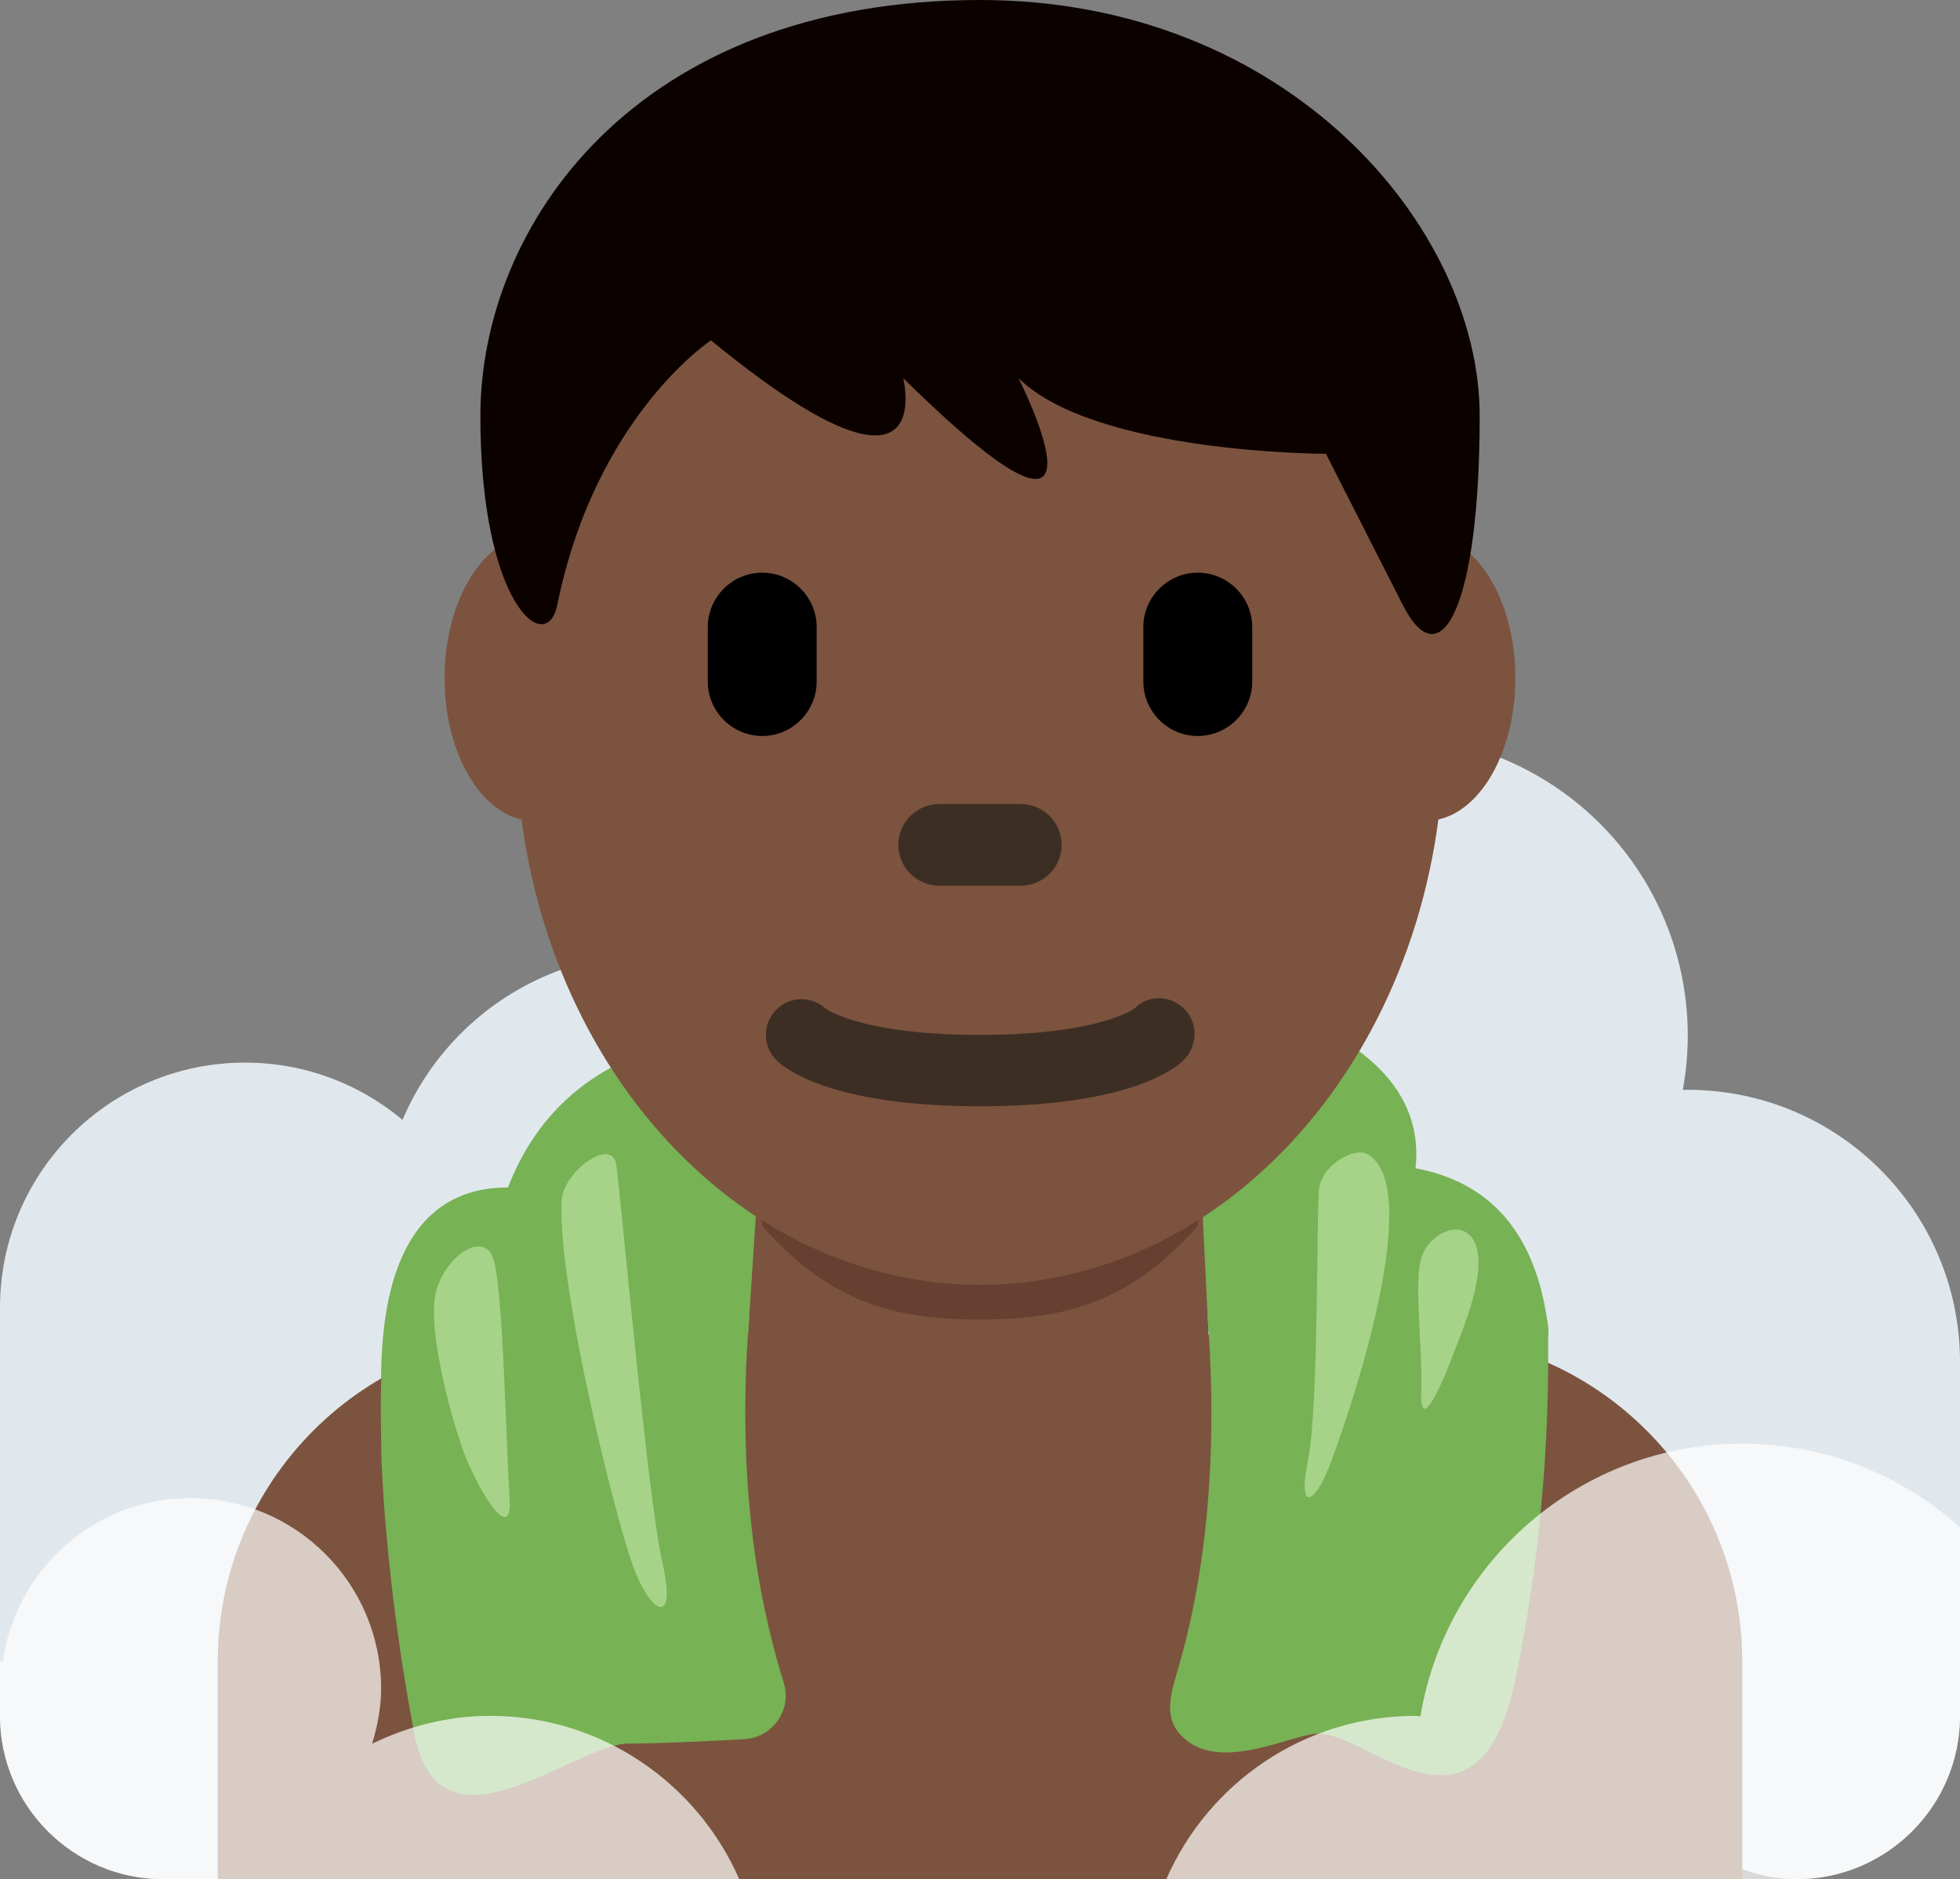 <?xml version="1.0" encoding="UTF-8" standalone="no"?>
<svg
   xmlns:dc="http://purl.org/dc/elements/1.1/"
   xmlns:cc="http://creativecommons.org/ns#"
   xmlns:rdf="http://www.w3.org/1999/02/22-rdf-syntax-ns#"
   xmlns:svg="http://www.w3.org/2000/svg"
   xmlns="http://www.w3.org/2000/svg"
   xmlns:sodipodi="http://sodipodi.sourceforge.net/DTD/sodipodi-0.dtd"
   xmlns:inkscape="http://www.inkscape.org/namespaces/inkscape"
   viewBox="0 0 36 34.52"
   id="svg2"
   version="1.1"
   inkscape:version="0.91 r13725"
   sodipodi:docname="1f9d6-1f3ff-200d-2642-fe0f.svg"
   width="36"
   height="34.52">
  <rect x="0" y="0" width="36" height="34.52" fill="#808080" stroke="none"/>
  <defs
     id="defs46" />
  <sodipodi:namedview
     pagecolor="#ffffff"
     bordercolor="#666666"
     borderopacity="1"
     objecttolerance="10"
     gridtolerance="10"
     guidetolerance="10"
     inkscape:pageopacity="0"
     inkscape:pageshadow="2"
     inkscape:window-width="640"
     inkscape:window-height="480"
     id="namedview44"
     showgrid="false"
     inkscape:zoom="6.5555556"
     inkscape:cx="18"
     inkscape:cy="18"
     inkscape:window-x="0"
     inkscape:window-y="0"
     inkscape:window-maximized="0"
     inkscape:current-layer="svg2" />
  <g
     id="g4"
     style="fill:#e1e8ed"
     transform="translate(0,-1.48)">
    <circle
       cx="4.5"
       cy="25.5"
       r="4.5"
       id="circle6" />
    <circle
       cx="25.5"
       cy="20.5"
       r="5.5"
       id="circle8" />
    <circle
       cx="31"
       cy="26.5"
       r="5"
       id="circle10" />
    <circle
       cx="12"
       cy="24"
       r="5"
       id="circle12" />
    <path
       d="m 33,30 c -1.657,0 -3,1.343 -3,3 L 6,33 c 0,-1.657 -1.343,-3 -3,-3 -1.657,0 -3,1.343 -3,3 0,1.657 1.343,3 3,3 l 29,0 0,-0.184 c 0.314,0.112 0.647,0.184 1,0.184 1.657,0 3,-1.343 3,-3 0,-1.657 -1.343,-3 -3,-3 z"
       id="path14"
       inkscape:connector-curvature="0" />
    <path
       d="m 0,25.5 9,0 0,7.5 -9,0 z m 20,-2.5 9,0 0,4 -9,0 z m 11,3.5 5,0 0,6.5 -5,0 z"
       id="path16"
       inkscape:connector-curvature="0" />
  </g>
  <path
     d="m 23.35,18.52 c 1.014,0.324 2.845,1.15 2.65,2.941 1.924,0.357 2.306,1.966 2.436,2.907 C 28.684,26.158 21,24.17 21,24.17 l -1,-3.482 3.35,-2.168 z m -10.38,0.5 c -0.769,0.185 -2.749,0.5 -3.64,2.793 -1.99,0 -2.33,2.02 -2.33,3.538 0,2.253 7.336,1.955 8.495,0.678 1.158,-1.277 0.784,-5.36 0.784,-5.36 L 12.97,19.02 Z"
     id="path18"
     inkscape:connector-curvature="0"
     style="fill:#77b255" />
  <path
     d="m 32,34.52 0,-4 c 0,-3.314 -2.685,-6 -6,-6 l -16,0 c -3.313,0 -6,2.686 -6,6 l 0,4 28,0 z"
     id="path20"
     inkscape:connector-curvature="0"
     style="fill:#7c533e" />
  <path
     d="M 13.667,25.642 18,29.521 22.316,26.894 22,20.52 l -8,0 z"
     id="path22"
     inkscape:connector-curvature="0"
     style="fill:#7c533e" />
  <path
     d="m 14,22.52 c 1.216,1.374 2.355,1.719 3.996,1.719 1.639,0 2.787,-0.346 4.004,-1.719 l 0,-4 -8,0 0,4 z"
     id="path24"
     inkscape:connector-curvature="0"
     style="fill:#664131" />
  <path
     d="m 11.444,12.456 c 0,1.448 -0.734,2.622 -1.639,2.622 -0.905,0 -1.639,-1.174 -1.639,-2.622 0,-1.448 0.734,-2.623 1.639,-2.623 0.905,-10e-4 1.639,1.174 1.639,2.623 m 16.389,0 c 0,1.448 -0.733,2.622 -1.639,2.622 -0.905,0 -1.639,-1.174 -1.639,-2.622 0,-1.448 0.733,-2.623 1.639,-2.623 0.906,-10e-4 1.639,1.174 1.639,2.623"
     id="path26"
     inkscape:connector-curvature="0"
     style="fill:#7c533e" />
  <path
     d="M 9.477,13.48 C 9.477,7.891 13.293,3.359 18,3.359 c 4.707,0 8.522,4.532 8.522,10.121 0,5.589 -3.815,10.121 -8.522,10.121 C 13.293,23.6 9.477,19.069 9.477,13.48"
     id="path28"
     inkscape:connector-curvature="0"
     style="fill:#7c533e" />
  <path
     d="m 18,20.322 c -2.754,0 -3.6,-0.705 -3.741,-0.848 -0.256,-0.256 -0.256,-0.671 0,-0.927 0.248,-0.248 0.646,-0.255 0.902,-0.023 0.052,0.037 0.721,0.487 2.839,0.487 2.2,0 2.836,-0.485 2.842,-0.49 0.256,-0.255 0.657,-0.243 0.913,0.015 0.256,0.256 0.242,0.683 -0.014,0.938 C 21.6,19.617 20.754,20.322 18,20.322"
     id="path30"
     inkscape:connector-curvature="0"
     style="fill:#3d2e24" />
  <path
     d="m 18,0 c 5.648,0 9.178,4.168 9.178,7.641 0,3.473 -0.706,4.863 -1.412,3.473 L 24.354,8.336 c 0,0 -4.235,0 -5.647,-1.39 0,0 2.118,4.168 -2.118,0 0,0 0.706,2.779 -3.53,-0.694 0,0 -2.118,1.389 -2.824,4.862 -0.196,0.964 -1.412,0 -1.412,-3.473 C 8.822,4.168 11.646,0 18,0"
     id="path32"
     inkscape:connector-curvature="0"
     style="fill:#0b0200" />
  <path
     d="m 14,13.52 c -0.55,0 -1,-0.45 -1,-1 l 0,-1 c 0,-0.55 0.45,-1 1,-1 0.55,0 1,0.45 1,1 l 0,1 c 0,0.55 -0.45,1 -1,1 m 8,0 c -0.55,0 -1,-0.45 -1,-1 l 0,-1 c 0,-0.55 0.45,-1 1,-1 0.55,0 1,0.45 1,1 l 0,1 c 0,0.55 -0.45,1 -1,1"
     id="path34"
     inkscape:connector-curvature="0" />
  <path
     d="m 18.75,16.27 -1.5,0 c -0.413,0 -0.75,-0.337 -0.75,-0.75 0,-0.413 0.337,-0.75 0.75,-0.75 l 1.5,0 c 0.413,0 0.75,0.337 0.75,0.75 0,0.413 -0.337,0.75 -0.75,0.75"
     id="path36"
     inkscape:connector-curvature="0"
     style="fill:#3d2e24" />
  <path
     d="m 13.758,24.232 c -0.269,3.395 0.314,5.641 0.636,6.672 0.158,0.505 -0.201,1.016 -0.729,1.045 -0.714,0.039 -1.591,0.08 -2.116,0.08 -1,0 -3.477,2.243 -3.942,-0.193 C 7.143,29.4 7,27.231 7,26.429 c 0,-0.802 -0.158,-3.166 1.167,-3.17 1.817,-0.005 2.155,-0.153 2.917,-0.705 0.857,-0.622 2.738,0.879 2.674,1.678 z m 8.426,0.007 c 0.247,3.305 -0.257,5.437 -0.553,6.44 -0.145,0.492 -0.261,0.897 0.099,1.237 0.698,0.66 2.007,-0.07 2.49,-0.07 0.92,0 2.935,2.261 3.612,-0.991 0.633,-3.039 0.604,-5.475 0.604,-6.255 0,-0.78 -0.468,-1.038 -1.077,-1.363 -1.486,-0.792 -1.982,-0.149 -2.683,-0.687 -0.788,-0.605 -2.55,0.911 -2.492,1.689 z"
     id="path38"
     inkscape:connector-curvature="0"
     style="fill:#77b255" />
  <path
     d="m 8.002,23.756 c 0.156,-0.67 0.885,-1.175 1.063,-0.623 0.177,0.55 0.233,3.471 0.295,4.387 C 9.422,28.436 8.752,27.336 8.499,26.622 8.245,25.908 7.855,24.388 8.002,23.756 Z m 19.115,-0.849 c -0.175,-0.579 -0.846,-0.279 -1.003,0.176 -0.157,0.455 0.021,1.692 -0.01,2.465 -0.031,0.773 0.325,0.014 0.551,-0.574 0.227,-0.588 0.627,-1.521 0.462,-2.067 z M 10.315,22.055 c 0.024,-0.521 0.923,-1.192 1.004,-0.656 0.081,0.536 0.571,6.09 0.845,7.289 0.274,1.199 -0.196,0.978 -0.522,0.124 -0.326,-0.854 -1.401,-5.186 -1.327,-6.757 z m 14.802,-0.853 c -0.245,-0.141 -0.842,0.207 -0.89,0.639 -0.047,0.432 -0.005,4.021 -0.202,4.982 -0.196,0.961 0.115,0.81 0.383,0.133 0.268,-0.677 1.831,-5.106 0.709,-5.754 z"
     id="path40"
     inkscape:connector-curvature="0"
     style="fill:#a6d388" />
  <path
     d="m 32,26.52 c -2.975,0 -5.438,2.168 -5.911,5.009 C 26.058,31.528 26.03,31.52 26,31.52 c -2.049,0 -3.806,1.236 -4.578,3 l 11.578,0 c 1.65,0 3,-1.35 3,-3 l 0,-3.463 C 34.938,27.104 33.539,26.52 32,26.52 Z m -18.422,8 c -0.772,-1.764 -2.529,-3 -4.578,-3 -0.78,0 -1.509,0.194 -2.166,0.512 C 6.932,31.71 7,31.375 7,31.02 c 0,-1.933 -1.567,-3.5 -3.5,-3.5 -1.762,0 -3.205,1.306 -3.45,3 l -0.05,0 0,1 c 0,1.65 1.35,3 3,3 l 10.578,0 z"
     id="path42"
     inkscape:connector-curvature="0"
     style="opacity:0.7;fill:#ffffff" />
</svg>
